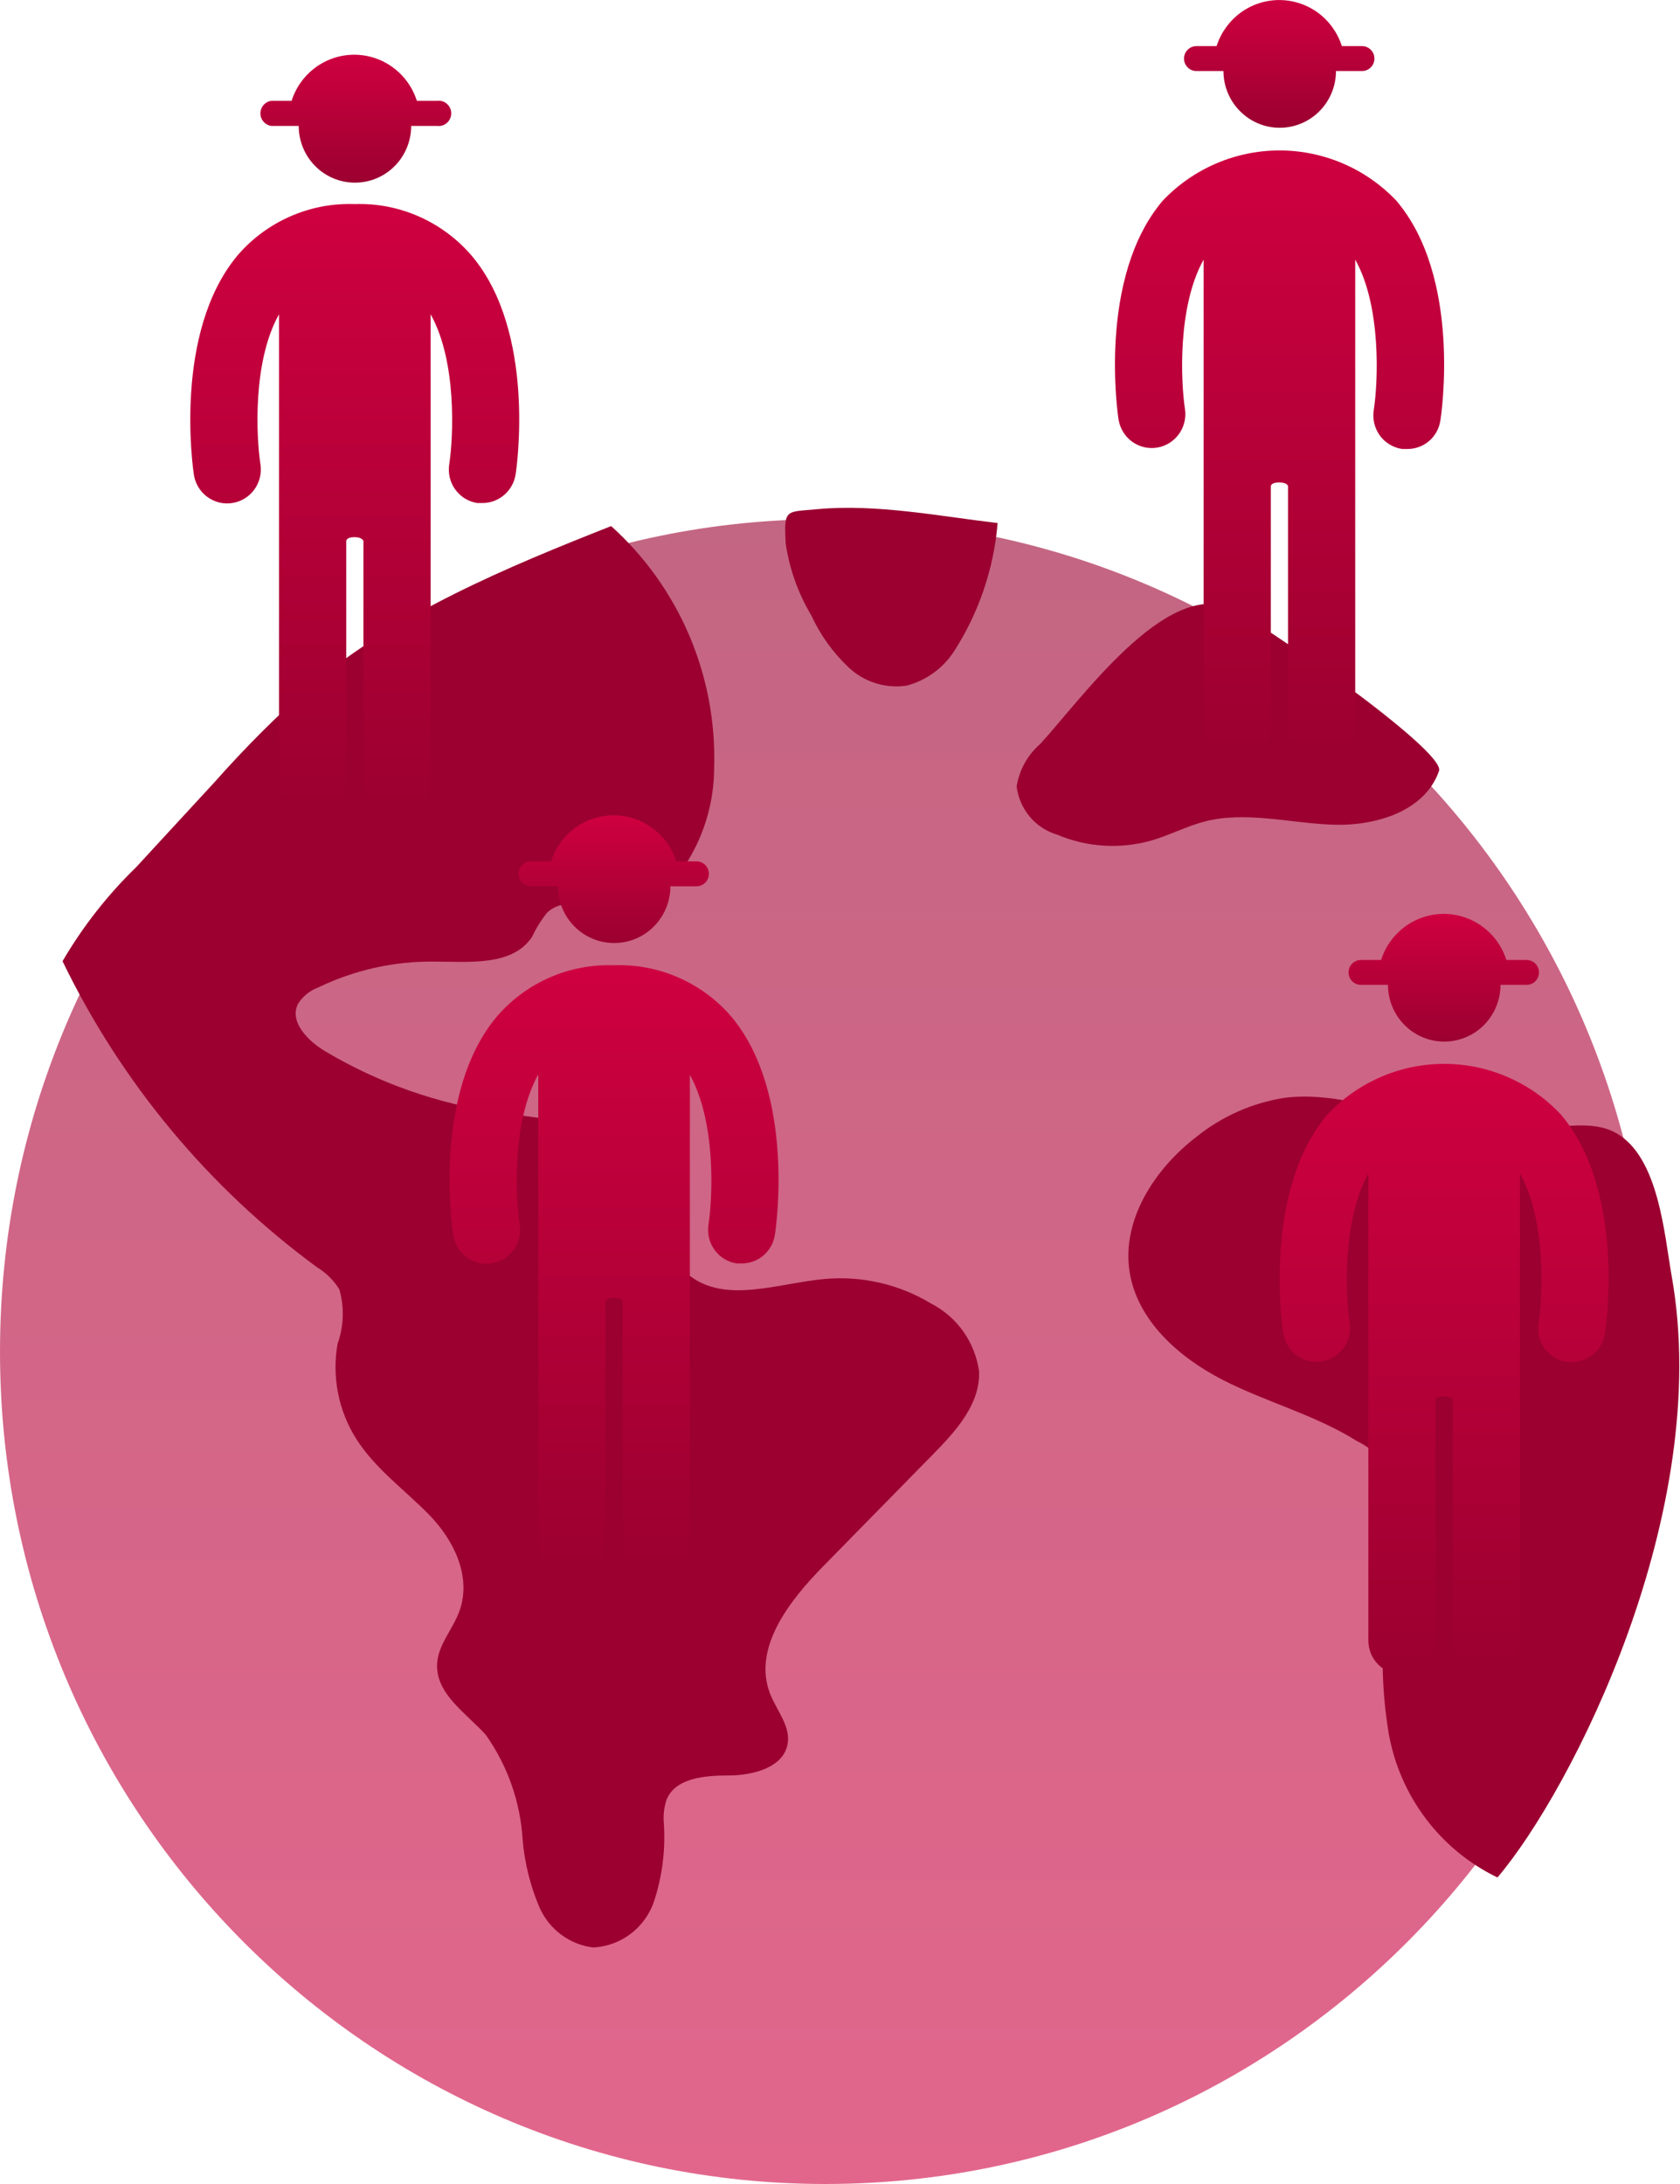 <svg width="40" height="52" viewBox="0 0 40 52" fill="none" xmlns="http://www.w3.org/2000/svg">
<g clip-path="url(#clip0)">
<path opacity="0.6" d="M19.653 52C30.507 52 39.306 43.127 39.306 32.181C39.306 21.235 30.507 12.361 19.653 12.361C8.799 12.361 0 21.235 0 32.181C0 43.127 8.799 52 19.653 52Z" fill="url(#paint0_linear)"/>
<path d="M1.489 22.886C2.888 25.778 4.969 28.281 7.55 30.174C7.765 30.305 7.946 30.485 8.08 30.699C8.202 31.125 8.187 31.579 8.037 31.996C7.898 32.785 8.06 33.597 8.489 34.27C8.947 34.984 9.636 35.47 10.219 36.068C10.802 36.665 11.226 37.525 10.947 38.337C10.793 38.784 10.426 39.158 10.407 39.624C10.378 40.329 11.082 40.776 11.563 41.301C12.087 42.039 12.393 42.912 12.445 43.818C12.494 44.372 12.63 44.915 12.85 45.426C12.964 45.68 13.141 45.9 13.364 46.065C13.586 46.23 13.848 46.334 14.122 46.369C14.442 46.353 14.751 46.242 15.008 46.049C15.266 45.856 15.46 45.59 15.567 45.285C15.771 44.671 15.852 44.022 15.803 43.376C15.792 43.201 15.814 43.027 15.866 42.861C16.073 42.326 16.791 42.273 17.345 42.273C17.899 42.273 18.651 42.098 18.752 41.524C18.829 41.106 18.497 40.732 18.338 40.334C17.909 39.245 18.791 38.113 19.61 37.282L22.231 34.61C22.77 34.061 23.349 33.415 23.31 32.642C23.261 32.303 23.133 31.98 22.935 31.701C22.737 31.422 22.476 31.195 22.173 31.039C21.414 30.58 20.53 30.374 19.648 30.451C18.535 30.548 17.268 31.058 16.396 30.354C15.601 29.707 15.673 28.439 15.052 27.628C14.348 26.709 13.038 26.656 11.901 26.491C10.434 26.287 9.023 25.791 7.747 25.033C7.338 24.79 6.885 24.338 7.092 23.906C7.205 23.725 7.375 23.586 7.574 23.512C8.434 23.096 9.377 22.885 10.33 22.895C11.168 22.895 12.199 23.012 12.667 22.307C12.763 22.103 12.882 21.91 13.023 21.734C13.389 21.379 13.973 21.554 14.454 21.574C14.84 21.57 15.218 21.468 15.555 21.279C15.891 21.09 16.176 20.819 16.382 20.49C16.785 19.828 17 19.066 17.003 18.289C17.038 17.206 16.836 16.128 16.412 15.133C15.988 14.137 15.353 13.247 14.551 12.526C12.089 13.498 9.443 14.596 7.415 16.316C6.6 17.037 5.829 17.808 5.107 18.624L3.243 20.646C2.56 21.309 1.97 22.062 1.489 22.886Z" fill="#9b0030"/>
<path d="M19.316 14.65C19.528 15.112 19.825 15.529 20.193 15.879C20.375 16.054 20.595 16.186 20.836 16.263C21.076 16.34 21.331 16.362 21.58 16.326C22.042 16.207 22.444 15.92 22.708 15.519C23.302 14.6 23.661 13.547 23.753 12.454C22.39 12.293 20.862 11.992 19.465 12.123C18.704 12.196 18.66 12.099 18.709 12.954C18.799 13.554 19.005 14.13 19.316 14.65Z" fill="#9b0030"/>
<path d="M24.77 17.711C24.468 17.971 24.268 18.331 24.206 18.727C24.239 18.991 24.347 19.241 24.518 19.445C24.689 19.649 24.916 19.798 25.17 19.873C25.885 20.175 26.68 20.223 27.425 20.009C27.854 19.883 28.258 19.669 28.692 19.557C29.656 19.31 30.706 19.596 31.723 19.635C32.739 19.674 33.924 19.324 34.262 18.357C34.435 17.871 29.843 14.694 29.275 14.47C27.743 13.834 25.743 16.647 24.77 17.711Z" fill="#9b0030"/>
<path d="M33.765 26.598C32.705 26.369 31.645 26 30.571 26.141C29.818 26.261 29.108 26.574 28.509 27.05C27.507 27.812 26.702 29.027 26.895 30.281C27.078 31.442 28.066 32.317 29.106 32.851C30.147 33.386 31.303 33.682 32.305 34.309C32.791 34.55 33.17 34.963 33.37 35.47C33.448 35.912 33.417 36.366 33.279 36.792C32.89 38.247 32.816 39.77 33.062 41.257C33.191 41.998 33.493 42.697 33.944 43.296C34.395 43.896 34.981 44.377 35.654 44.702C37.427 42.613 40.8 35.99 39.802 30.383C39.624 29.377 39.494 27.56 38.487 26.982C37.919 26.656 37.162 26.855 36.56 26.865C35.621 26.881 34.684 26.791 33.765 26.598Z" fill="#9b0030"/>
<path d="M11.226 6.083C10.882 5.683 10.454 5.366 9.973 5.154C9.493 4.942 8.971 4.841 8.446 4.859C7.923 4.84 7.402 4.938 6.921 5.148C6.44 5.357 6.011 5.671 5.666 6.069C4.115 7.91 4.597 11.175 4.616 11.302C4.632 11.407 4.668 11.507 4.723 11.598C4.778 11.689 4.85 11.768 4.935 11.831C5.02 11.893 5.116 11.938 5.219 11.964C5.321 11.989 5.427 11.993 5.531 11.977C5.635 11.961 5.735 11.924 5.825 11.869C5.915 11.814 5.994 11.741 6.056 11.655C6.118 11.57 6.163 11.472 6.188 11.369C6.213 11.266 6.217 11.159 6.201 11.054C6.1 10.393 6.013 8.6 6.644 7.483V18.605C6.644 18.819 6.729 19.024 6.879 19.175C7.029 19.326 7.232 19.411 7.444 19.411C7.656 19.411 7.86 19.326 8.01 19.175C8.16 19.024 8.244 18.819 8.244 18.605V12.881C8.244 12.881 8.244 12.789 8.437 12.789C8.629 12.789 8.653 12.881 8.653 12.881V18.605C8.653 18.819 8.738 19.024 8.888 19.175C9.038 19.326 9.241 19.411 9.453 19.411C9.665 19.411 9.869 19.326 10.019 19.175C10.169 19.024 10.253 18.819 10.253 18.605V7.483C10.879 8.6 10.797 10.398 10.696 11.054C10.68 11.159 10.684 11.265 10.708 11.368C10.733 11.472 10.777 11.569 10.839 11.654C10.901 11.74 10.979 11.813 11.068 11.868C11.158 11.924 11.257 11.96 11.361 11.977H11.486C11.678 11.977 11.862 11.908 12.007 11.782C12.152 11.656 12.248 11.483 12.277 11.292C12.296 11.175 12.778 7.91 11.226 6.083Z" fill="url(#paint1_linear)"/>
<path d="M6.485 2.998H7.112C7.112 3.356 7.253 3.7 7.504 3.953C7.755 4.207 8.096 4.349 8.451 4.349C8.806 4.349 9.147 4.207 9.398 3.953C9.649 3.7 9.79 3.356 9.79 2.998H10.407C10.449 3.004 10.492 3 10.533 2.987C10.573 2.975 10.611 2.954 10.642 2.925C10.674 2.897 10.7 2.862 10.717 2.823C10.735 2.784 10.744 2.742 10.744 2.699C10.744 2.657 10.735 2.614 10.717 2.575C10.7 2.536 10.674 2.501 10.642 2.473C10.611 2.445 10.573 2.424 10.533 2.411C10.492 2.399 10.449 2.395 10.407 2.401H9.925C9.824 2.082 9.625 1.804 9.357 1.607C9.089 1.409 8.766 1.303 8.434 1.303C8.102 1.303 7.779 1.409 7.511 1.607C7.243 1.804 7.044 2.082 6.943 2.401H6.461C6.389 2.41 6.323 2.445 6.275 2.5C6.227 2.555 6.2 2.626 6.2 2.699C6.2 2.773 6.227 2.843 6.275 2.898C6.323 2.953 6.389 2.989 6.461 2.998H6.485Z" fill="url(#paint2_linear)"/>
<path d="M33.245 4.777C32.885 4.399 32.454 4.098 31.976 3.893C31.498 3.688 30.984 3.582 30.465 3.582C29.946 3.582 29.432 3.688 28.954 3.893C28.476 4.098 28.045 4.399 27.685 4.777C26.133 6.604 26.61 9.859 26.634 10C26.671 10.208 26.786 10.394 26.956 10.517C27.127 10.64 27.338 10.691 27.545 10.658C27.752 10.626 27.938 10.512 28.064 10.343C28.189 10.174 28.243 9.962 28.215 9.752C28.114 9.091 28.032 7.298 28.658 6.181V17.303C28.658 17.517 28.742 17.722 28.892 17.873C29.042 18.024 29.246 18.11 29.458 18.11C29.67 18.11 29.873 18.024 30.023 17.873C30.174 17.722 30.258 17.517 30.258 17.303V11.574C30.258 11.574 30.258 11.487 30.455 11.487C30.653 11.487 30.667 11.574 30.667 11.574V17.303C30.667 17.517 30.752 17.722 30.902 17.873C31.052 18.024 31.255 18.11 31.467 18.11C31.679 18.11 31.883 18.024 32.033 17.873C32.183 17.722 32.267 17.517 32.267 17.303V6.181C32.893 7.298 32.811 9.096 32.71 9.752C32.692 9.859 32.695 9.968 32.719 10.073C32.743 10.178 32.788 10.278 32.85 10.365C32.913 10.453 32.993 10.526 33.085 10.582C33.177 10.638 33.279 10.675 33.385 10.69H33.51C33.7 10.691 33.884 10.623 34.029 10.498C34.173 10.373 34.267 10.199 34.295 10.01C34.319 9.859 34.801 6.604 33.245 4.777Z" fill="url(#paint3_linear)"/>
<path d="M28.504 1.691H29.13C29.13 2.049 29.271 2.393 29.523 2.646C29.774 2.9 30.114 3.042 30.47 3.042C30.825 3.042 31.166 2.9 31.417 2.646C31.668 2.393 31.809 2.049 31.809 1.691H32.431C32.509 1.691 32.583 1.66 32.638 1.604C32.694 1.549 32.724 1.473 32.724 1.395C32.724 1.316 32.694 1.241 32.638 1.185C32.583 1.129 32.509 1.098 32.431 1.098H31.949C31.848 0.78 31.649 0.502 31.381 0.304C31.113 0.107 30.789 0.001 30.458 0.001C30.126 0.001 29.803 0.107 29.535 0.304C29.267 0.502 29.068 0.78 28.966 1.098H28.485C28.446 1.098 28.408 1.106 28.372 1.121C28.336 1.136 28.304 1.158 28.277 1.185C28.25 1.213 28.228 1.245 28.213 1.281C28.198 1.317 28.191 1.356 28.191 1.395C28.191 1.434 28.198 1.472 28.213 1.508C28.228 1.544 28.25 1.577 28.277 1.604C28.304 1.632 28.336 1.654 28.372 1.668C28.408 1.683 28.446 1.691 28.485 1.691H28.504Z" fill="url(#paint4_linear)"/>
<path d="M17.398 24.188C17.052 23.792 16.623 23.478 16.143 23.27C15.662 23.061 15.141 22.963 14.618 22.983C14.096 22.964 13.576 23.062 13.096 23.27C12.616 23.479 12.188 23.792 11.843 24.188C10.287 26.015 10.768 29.27 10.793 29.411C10.826 29.623 10.942 29.812 11.114 29.937C11.287 30.062 11.501 30.113 11.71 30.079C11.92 30.045 12.108 29.928 12.232 29.755C12.356 29.581 12.407 29.365 12.373 29.154C12.272 28.493 12.19 26.7 12.816 25.582V36.709C12.816 36.923 12.9 37.128 13.05 37.28C13.2 37.431 13.404 37.516 13.616 37.516C13.828 37.516 14.032 37.431 14.182 37.28C14.332 37.128 14.416 36.923 14.416 36.709V30.985C14.416 30.985 14.416 30.898 14.613 30.898C14.811 30.898 14.825 30.985 14.825 30.985V36.709C14.825 36.923 14.91 37.128 15.06 37.28C15.21 37.431 15.413 37.516 15.625 37.516C15.837 37.516 16.041 37.431 16.191 37.28C16.341 37.128 16.425 36.923 16.425 36.709V25.592C17.051 26.71 16.969 28.508 16.868 29.163C16.837 29.375 16.889 29.59 17.015 29.762C17.14 29.934 17.328 30.049 17.538 30.082H17.658C17.849 30.083 18.034 30.015 18.179 29.89C18.324 29.765 18.42 29.592 18.449 29.401C18.473 29.27 18.95 26.015 17.398 24.188Z" fill="url(#paint5_linear)"/>
<path d="M12.657 21.102H13.284C13.284 21.46 13.425 21.804 13.676 22.057C13.927 22.311 14.268 22.453 14.623 22.453C14.978 22.453 15.319 22.311 15.57 22.057C15.821 21.804 15.962 21.46 15.962 21.102H16.584C16.662 21.102 16.737 21.071 16.792 21.015C16.847 20.96 16.878 20.884 16.878 20.806C16.878 20.727 16.847 20.652 16.792 20.596C16.737 20.541 16.662 20.509 16.584 20.509H16.102C16.001 20.191 15.802 19.913 15.534 19.716C15.266 19.518 14.943 19.412 14.611 19.412C14.279 19.412 13.956 19.518 13.688 19.716C13.42 19.913 13.221 20.191 13.12 20.509H12.638C12.56 20.509 12.485 20.541 12.43 20.596C12.375 20.652 12.344 20.727 12.344 20.806C12.344 20.884 12.375 20.96 12.43 21.015C12.485 21.071 12.56 21.102 12.638 21.102H12.657Z" fill="url(#paint6_linear)"/>
<path d="M37.162 26.535C36.805 26.154 36.374 25.851 35.896 25.644C35.419 25.436 34.904 25.33 34.384 25.33C33.864 25.33 33.35 25.436 32.873 25.644C32.395 25.851 31.964 26.154 31.607 26.535C30.055 28.362 30.532 31.617 30.556 31.758C30.593 31.966 30.708 32.152 30.878 32.275C31.049 32.398 31.26 32.449 31.467 32.416C31.674 32.384 31.86 32.271 31.985 32.101C32.111 31.932 32.165 31.72 32.137 31.51C32.036 30.849 31.954 29.081 32.58 27.939V39.061C32.58 39.167 32.601 39.272 32.641 39.37C32.681 39.468 32.74 39.556 32.814 39.631C32.889 39.706 32.977 39.766 33.074 39.806C33.171 39.847 33.275 39.868 33.38 39.868C33.485 39.868 33.589 39.847 33.686 39.806C33.783 39.766 33.871 39.706 33.945 39.631C34.02 39.556 34.079 39.468 34.119 39.37C34.159 39.272 34.18 39.167 34.18 39.061V33.332C34.18 33.332 34.18 33.245 34.377 33.245C34.575 33.245 34.589 33.332 34.589 33.332V39.061C34.589 39.275 34.673 39.48 34.823 39.631C34.973 39.783 35.177 39.868 35.389 39.868C35.601 39.868 35.804 39.783 35.955 39.631C36.105 39.48 36.189 39.275 36.189 39.061V27.939C36.815 29.056 36.733 30.854 36.632 31.51C36.6 31.722 36.653 31.937 36.779 32.109C36.904 32.281 37.092 32.396 37.302 32.429C37.342 32.433 37.382 32.433 37.422 32.429C37.613 32.43 37.798 32.361 37.943 32.237C38.088 32.112 38.184 31.939 38.212 31.748C38.236 31.617 38.714 28.362 37.162 26.535Z" fill="url(#paint7_linear)"/>
<path d="M32.421 23.449H33.047C33.047 23.808 33.189 24.151 33.44 24.404C33.691 24.658 34.032 24.8 34.387 24.8C34.742 24.8 35.083 24.658 35.334 24.404C35.585 24.151 35.726 23.808 35.726 23.449H36.348C36.426 23.449 36.501 23.418 36.556 23.363C36.611 23.307 36.642 23.232 36.642 23.153C36.642 23.074 36.611 22.999 36.556 22.943C36.501 22.888 36.426 22.857 36.348 22.857H35.866C35.765 22.538 35.566 22.26 35.298 22.063C35.03 21.866 34.707 21.759 34.375 21.759C34.043 21.759 33.72 21.866 33.452 22.063C33.184 22.26 32.985 22.538 32.884 22.857H32.402C32.324 22.857 32.249 22.888 32.194 22.943C32.139 22.999 32.108 23.074 32.108 23.153C32.108 23.232 32.139 23.307 32.194 23.363C32.249 23.418 32.324 23.449 32.402 23.449H32.421Z" fill="url(#paint8_linear)"/>
</g>
<defs>
<linearGradient id="paint0_linear" x1="19.653" y1="12.361" x2="19.653" y2="52" gradientUnits="userSpaceOnUse">
<stop stop-color="#9b0030"/>
<stop offset="1" stop-color="#cf0040"/>
</linearGradient>
<linearGradient id="paint1_linear" x1="8.446" y1="4.856" x2="8.446" y2="19.411" gradientUnits="userSpaceOnUse">
<stop stop-color="#cf0040"/>
<stop offset="1" stop-color="#9b0030"/>
</linearGradient>
<linearGradient id="paint2_linear" x1="8.472" y1="1.303" x2="8.472" y2="4.349" gradientUnits="userSpaceOnUse">
<stop stop-color="#cf0040"/>
<stop offset="1" stop-color="#9b0030"/>
</linearGradient>
<linearGradient id="paint3_linear" x1="30.466" y1="3.582" x2="30.466" y2="18.11" gradientUnits="userSpaceOnUse">
<stop stop-color="#cf0040"/>
<stop offset="1" stop-color="#9b0030"/>
</linearGradient>
<linearGradient id="paint4_linear" x1="30.458" y1="0.001" x2="30.458" y2="3.042" gradientUnits="userSpaceOnUse">
<stop stop-color="#cf0040"/>
<stop offset="1" stop-color="#9b0030"/>
</linearGradient>
<linearGradient id="paint5_linear" x1="14.62" y1="22.98" x2="14.62" y2="37.516" gradientUnits="userSpaceOnUse">
<stop stop-color="#cf0040"/>
<stop offset="1" stop-color="#9b0030"/>
</linearGradient>
<linearGradient id="paint6_linear" x1="14.611" y1="19.412" x2="14.611" y2="22.453" gradientUnits="userSpaceOnUse">
<stop stop-color="#cf0040"/>
<stop offset="1" stop-color="#9b0030"/>
</linearGradient>
<linearGradient id="paint7_linear" x1="34.384" y1="25.33" x2="34.384" y2="39.868" gradientUnits="userSpaceOnUse">
<stop stop-color="#cf0040"/>
<stop offset="1" stop-color="#9b0030"/>
</linearGradient>
<linearGradient id="paint8_linear" x1="34.375" y1="21.759" x2="34.375" y2="24.8" gradientUnits="userSpaceOnUse">
<stop stop-color="#cf0040"/>
<stop offset="1" stop-color="#9b0030"/>
</linearGradient>
<clipPath id="clip0">
<rect width="40" height="52" fill="white"/>
</clipPath>
</defs>
</svg>
